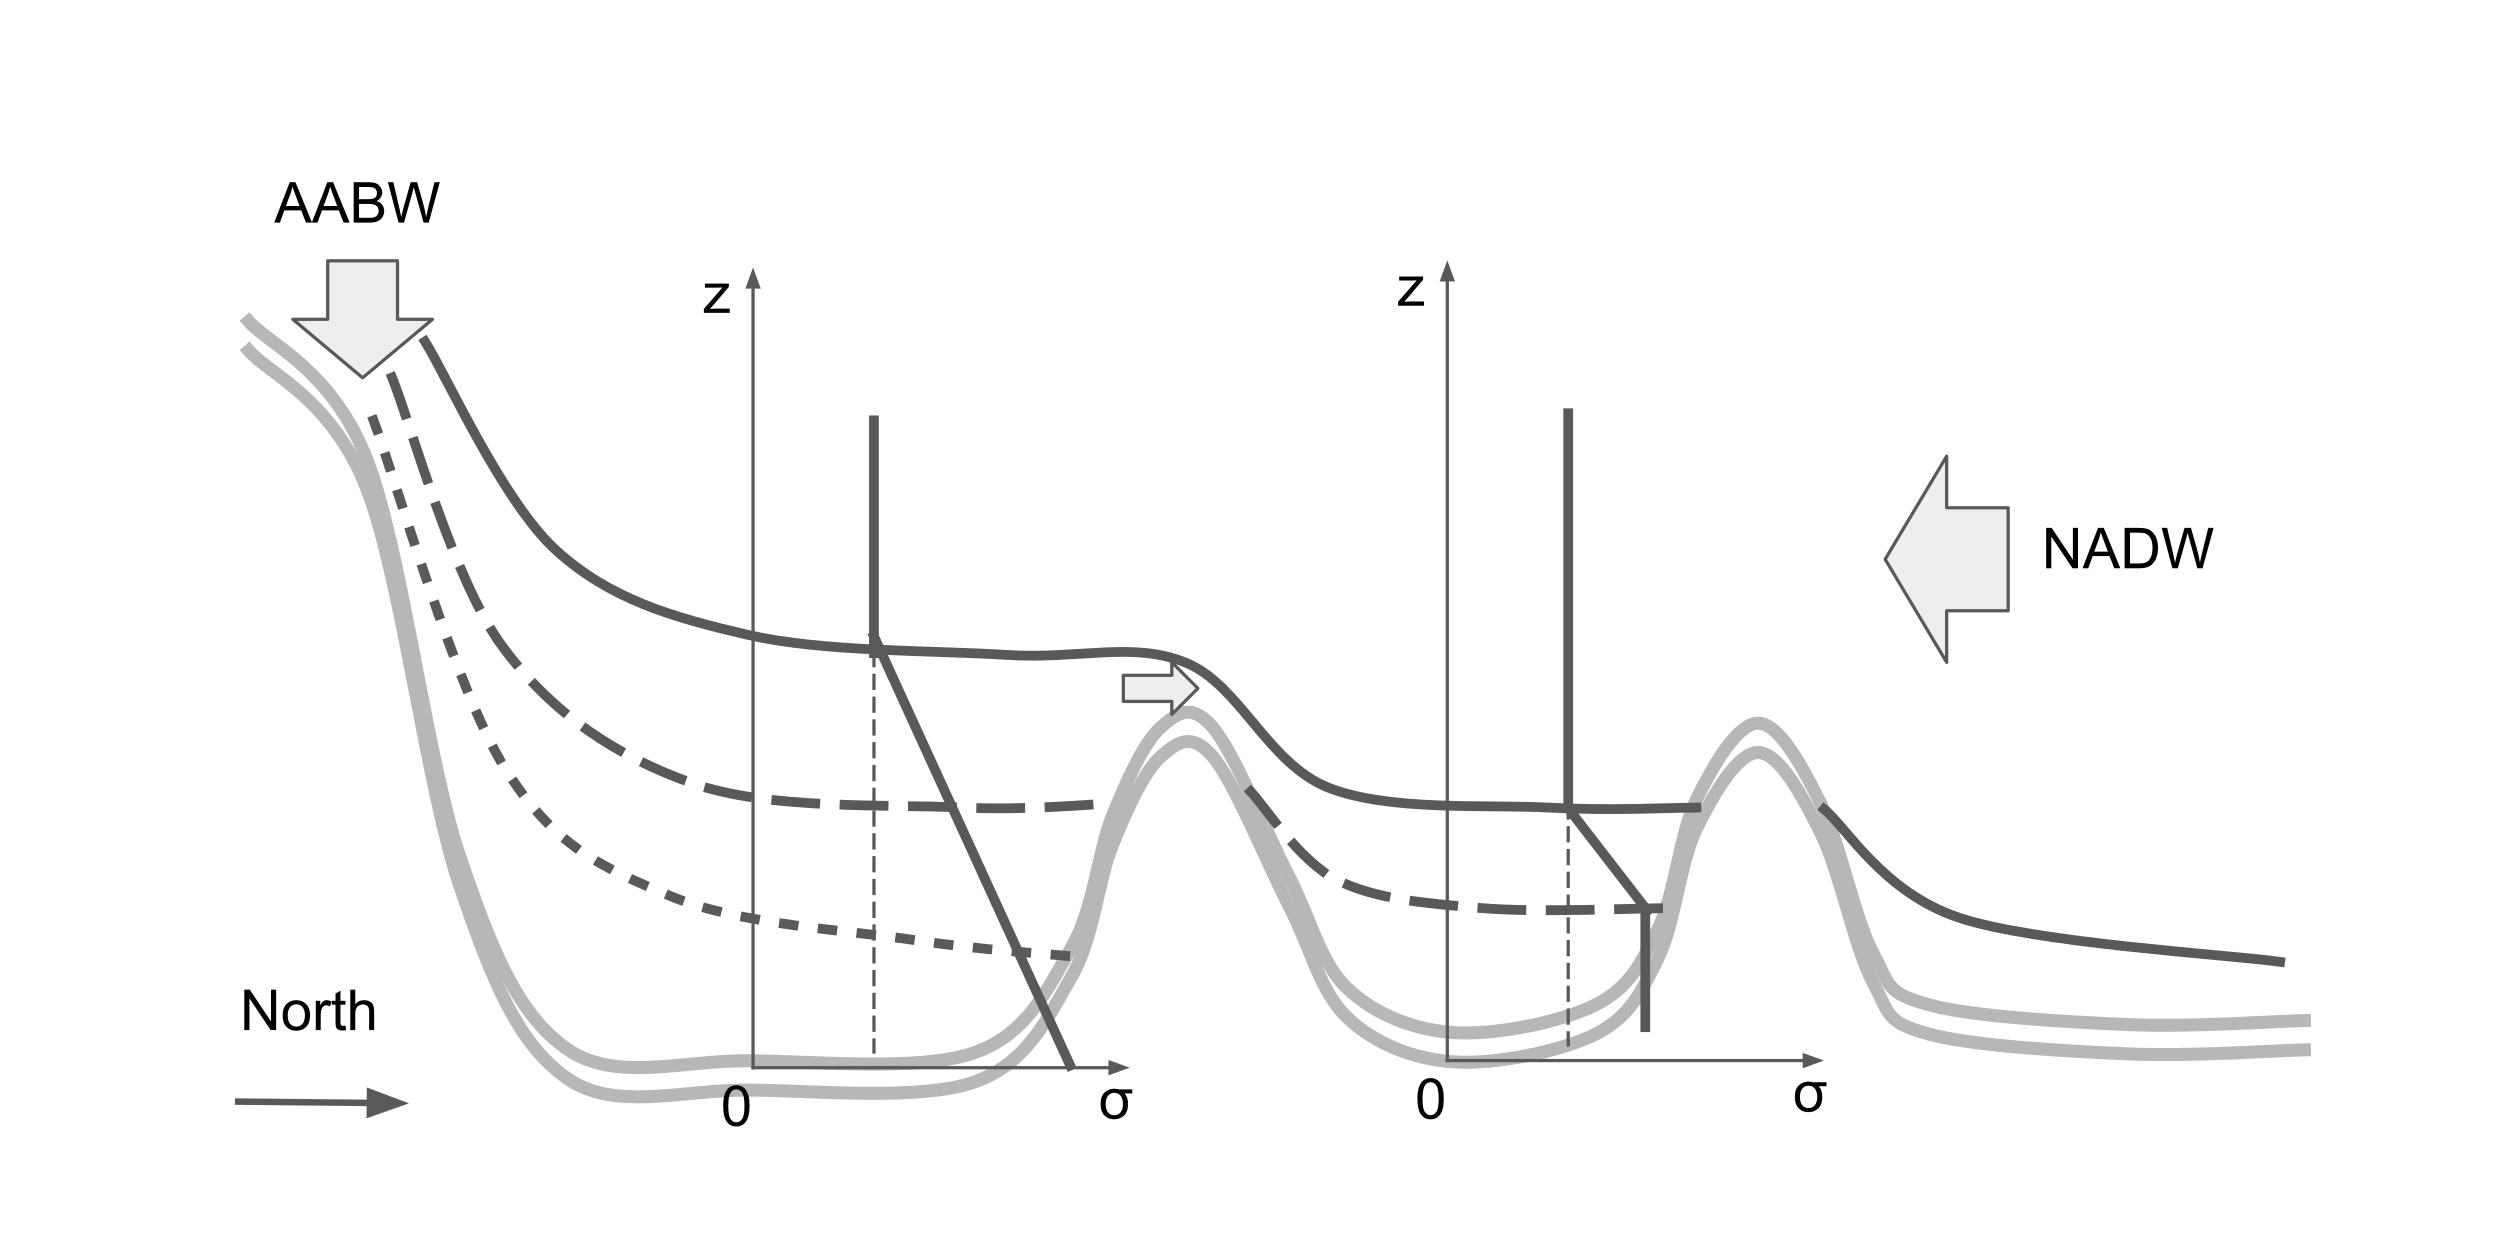 <svg version="1.1" viewBox="0.0 0.0 768.0 384.0" fill="none" stroke="none" stroke-linecap="square" stroke-miterlimit="10" xmlns:xlink="http://www.w3.org/1999/xlink" xmlns="http://www.w3.org/2000/svg"><clipPath id="g16eb664083c_0_5.0"><path d="m0 0l768.0 0l0 384.0l-768.0 0l0 -384.0z" clip-rule="nonzero"/></clipPath><g clip-path="url(#g16eb664083c_0_5.0)"><path fill="#ffffff" d="m0 0l768.0 0l0 384.0l-768.0 0z" fill-rule="evenodd"/><g filter="url(#shadowFilter-g16eb664083c_0_5.1)"><use xlink:href="#g16eb664083c_0_5.1" transform="matrix(1.0 0.0 0.0 1.0 0.0 9.0)"/></g><defs><filter id="shadowFilter-g16eb664083c_0_5.1" filterUnits="userSpaceOnUse"><feGaussianBlur in="SourceAlpha" stdDeviation="8.5" result="blur"/><feComponentTransfer in="blur" color-interpolation-filters="sRGB"><feFuncR type="linear" slope="0" intercept="0.0"/><feFuncG type="linear" slope="0" intercept="0.0"/><feFuncB type="linear" slope="0" intercept="0.0"/><feFuncA type="linear" slope="0.89" intercept="0"/></feComponentTransfer></filter></defs><g id="g16eb664083c_0_5.1"><path fill="#000000" fill-opacity="0.0" d="m76.438 98.736c6.014 6.995 25.294 14.606 36.084 41.969c10.79 27.363 18.396 91.964 28.656 122.207c10.26 30.243 18.043 48.757 32.902 59.249c14.859 10.492 35.377 3.498 56.25 3.704c20.873 0.206 52.536 3.291 68.986 -2.469c16.451 -5.761 22.642 -19.956 29.717 -32.094c7.075 -12.138 8.136 -29.419 12.735 -40.734c4.599 -11.315 9.73 -22.631 14.859 -27.158c5.13 -4.526 9.374 -7.612 15.919 0c6.545 7.612 16.451 32.3 23.35 45.673c6.899 13.373 9.552 26.539 18.042 34.563c8.491 8.024 20.166 12.756 32.902 13.579c12.736 0.823 33.077 -3.291 43.513 -8.64c10.436 -5.349 13.974 -12.961 19.104 -23.454c5.13 -10.493 6.545 -29.009 11.675 -39.502c5.13 -10.493 12.736 -23.659 19.104 -23.454c6.368 0.206 13.267 12.961 19.104 24.688c5.837 11.727 10.436 35.386 15.919 45.673c5.484 10.287 3.893 12.345 16.983 16.048c13.09 3.703 42.275 5.348 61.555 6.171c19.281 0.823 45.107 -1.029 54.128 -1.235" fill-rule="evenodd"/><path stroke="#b7b7b7" stroke-width="4.0" stroke-linejoin="round" stroke-linecap="butt" d="m76.438 98.736c6.014 6.995 25.294 14.606 36.084 41.969c10.79 27.363 18.396 91.964 28.656 122.207c10.26 30.243 18.043 48.757 32.902 59.249c14.859 10.492 35.377 3.498 56.25 3.704c20.873 0.206 52.536 3.291 68.986 -2.469c16.451 -5.761 22.642 -19.956 29.717 -32.094c7.075 -12.138 8.136 -29.419 12.735 -40.734c4.599 -11.315 9.73 -22.631 14.859 -27.158c5.13 -4.526 9.374 -7.612 15.919 0c6.545 7.612 16.451 32.3 23.35 45.673c6.899 13.373 9.552 26.539 18.042 34.563c8.491 8.024 20.166 12.756 32.902 13.579c12.736 0.823 33.077 -3.291 43.513 -8.64c10.436 -5.349 13.974 -12.961 19.104 -23.454c5.13 -10.493 6.545 -29.009 11.675 -39.502c5.13 -10.493 12.736 -23.659 19.104 -23.454c6.368 0.206 13.267 12.961 19.104 24.688c5.837 11.727 10.436 35.386 15.919 45.673c5.484 10.287 3.893 12.345 16.983 16.048c13.09 3.703 42.275 5.348 61.555 6.171c19.281 0.823 45.107 -1.029 54.128 -1.235" fill-rule="evenodd"/></g><path fill="#000000" fill-opacity="0.0" d="m130.559 104.91c6.722 10.698 23.809 49.17 40.33 64.188c16.521 15.018 35.73 20.57 58.796 25.919c23.066 5.349 57.135 4.733 79.599 6.173c22.465 1.44 38.739 -4.32 55.19 2.469c16.451 6.789 24.94 30.859 43.513 38.265c18.573 7.406 49.068 5.144 67.925 6.173c18.856 1.029 37.677 0 45.213 0" fill-rule="evenodd"/><path stroke="#595959" stroke-width="3.0" stroke-linejoin="round" stroke-linecap="butt" d="m130.559 104.91c6.722 10.698 23.809 49.17 40.33 64.188c16.521 15.018 35.73 20.57 58.796 25.919c23.066 5.349 57.135 4.733 79.599 6.173c22.465 1.44 38.739 -4.32 55.19 2.469c16.451 6.789 24.94 30.859 43.513 38.265c18.573 7.406 49.068 5.144 67.925 6.173c18.856 1.029 37.677 0 45.213 0" fill-rule="evenodd"/><path fill="#000000" fill-opacity="0.0" d="m120.437 115.963c5.66 13.784 18.572 61.924 33.961 82.703c15.389 20.779 35.023 33.741 58.373 41.971c23.349 8.229 60.142 6.377 81.722 7.406c21.58 1.028 39.799 -1.029 47.759 -1.235" fill-rule="evenodd"/><path stroke="#595959" stroke-width="3.0" stroke-linejoin="round" stroke-linecap="butt" stroke-dasharray="12.0,9.0" d="m120.437 115.963c5.66 13.784 18.572 61.924 33.961 82.703c15.389 20.779 35.023 33.741 58.373 41.971c23.349 8.229 60.142 6.377 81.722 7.406c21.58 1.028 39.799 -1.029 47.759 -1.235" fill-rule="evenodd"/><path fill="#000000" fill-opacity="0.0" d="m114.74 129.137c6.705 17.77 25.037 82.267 40.232 106.621c15.196 24.354 29.892 30.655 50.942 39.502c21.05 8.846 54.836 10.491 75.355 13.577c20.519 3.086 39.799 4.115 47.759 4.939" fill-rule="evenodd"/><path stroke="#595959" stroke-width="3.0" stroke-linejoin="round" stroke-linecap="butt" stroke-dasharray="3.0,9.0" d="m114.74 129.137c6.705 17.77 25.037 82.267 40.232 106.621c15.196 24.354 29.892 30.655 50.942 39.502c21.05 8.846 54.836 10.491 75.355 13.577c20.519 3.086 39.799 4.115 47.759 4.939" fill-rule="evenodd"/><path fill="#000000" fill-opacity="0.0" d="m384.193 243.179c4.422 4.526 14.681 21.191 26.533 27.158c11.852 5.966 27.595 7.2 44.577 8.64c16.981 1.44 47.759 0 57.311 0" fill-rule="evenodd"/><path stroke="#595959" stroke-width="3.0" stroke-linejoin="round" stroke-linecap="butt" stroke-dasharray="12.0,9.0" d="m384.193 243.179c4.422 4.526 14.681 21.191 26.533 27.158c11.852 5.966 27.595 7.2 44.577 8.64c16.981 1.44 47.759 0 57.311 0" fill-rule="evenodd"/><path fill="#000000" fill-opacity="0.0" d="m560.356 248.574c6.899 5.555 18.043 25.511 41.392 33.328c23.349 7.818 82.253 11.316 98.703 13.579" fill-rule="evenodd"/><path stroke="#595959" stroke-width="3.0" stroke-linejoin="round" stroke-linecap="butt" d="m560.356 248.574c6.899 5.555 18.043 25.511 41.392 33.328c23.349 7.818 82.253 11.316 98.703 13.579" fill-rule="evenodd"/><path fill="#000000" fill-opacity="0.0" d="m231.339 327.99l0 -245.827" fill-rule="evenodd"/><path stroke="#595959" stroke-width="1.0" stroke-linejoin="round" stroke-linecap="butt" d="m231.339 327.99l0 -239.827" fill-rule="evenodd"/><path fill="#595959" stroke="#595959" stroke-width="1.0" stroke-linecap="butt" d="m232.991 88.163l-1.652 -4.538l-1.652 4.538z" fill-rule="evenodd"/><path fill="#000000" fill-opacity="0.0" d="m268.482 129.137l0 71.528" fill-rule="evenodd"/><path stroke="#595959" stroke-width="3.0" stroke-linejoin="round" stroke-linecap="butt" d="m268.482 129.137l0 71.528" fill-rule="evenodd"/><path fill="#000000" fill-opacity="0.0" d="m268.484 144.48l0 178.709" fill-rule="evenodd"/><path stroke="#595959" stroke-width="1.0" stroke-linejoin="round" stroke-linecap="butt" stroke-dasharray="4.0,3.0" d="m268.484 144.48l0 178.709" fill-rule="evenodd"/><path fill="#000000" fill-opacity="0.0" d="m209.884 73.474l42.898 0l0 34.803l-42.898 0z" fill-rule="evenodd"/><path fill="#000000" d="m216.227 96.114l0 -1.234l5.719 -6.562q-0.984 0.047 -1.719 0.047l-3.672 0l0 -1.234l7.344 0l0 1.0l-4.859 5.703l-0.938 1.047q1.016 -0.078 1.922 -0.078l4.156 0l0 1.312l-7.953 0z" fill-rule="nonzero"/><path fill="#000000" fill-opacity="0.0" d="m215.442 323.193l42.898 0l0 34.803l-42.898 0z" fill-rule="evenodd"/><path fill="#000000" d="m222.161 339.708q0 -2.188 0.453 -3.531q0.453 -1.344 1.344 -2.062q0.891 -0.734 2.25 -0.734q1.0 0 1.75 0.406q0.75 0.391 1.234 1.156q0.5 0.75 0.781 1.844q0.281 1.078 0.281 2.922q0 2.188 -0.453 3.531q-0.453 1.344 -1.344 2.078q-0.891 0.734 -2.25 0.734q-1.797 0 -2.812 -1.297q-1.234 -1.547 -1.234 -5.047zm1.562 0q0 3.062 0.719 4.078q0.719 1.0 1.766 1.0q1.047 0 1.766 -1.016q0.719 -1.016 0.719 -4.062q0 -3.062 -0.719 -4.062q-0.719 -1.0 -1.781 -1.0q-1.047 0 -1.672 0.875q-0.797 1.141 -0.797 4.188z" fill-rule="nonzero"/><path fill="#000000" fill-opacity="0.0" d="m231.339 327.991l115.685 0" fill-rule="evenodd"/><path stroke="#595959" stroke-width="1.0" stroke-linejoin="round" stroke-linecap="butt" d="m231.339 327.991l109.685 0" fill-rule="evenodd"/><path fill="#595959" stroke="#595959" stroke-width="1.0" stroke-linecap="butt" d="m341.024 329.642l4.538 -1.652l-4.538 -1.652z" fill-rule="evenodd"/><path fill="#000000" fill-opacity="0.0" d="m268.484 195.482l60.283 131.843" fill-rule="evenodd"/><path stroke="#595959" stroke-width="3.0" stroke-linejoin="round" stroke-linecap="butt" d="m268.484 195.482l60.283 131.843" fill-rule="evenodd"/><path fill="#000000" fill-opacity="0.0" d="m331.529 321.004l42.898 0l0 34.803l-42.898 0z" fill-rule="evenodd"/><path fill="#000000" d="m347.841 334.659l0 1.234l-2.438 0q1.125 1.047 1.125 3.266q0 2.406 -1.234 3.547q-1.234 1.141 -3.0 1.141q-1.828 0 -3.016 -1.188q-1.172 -1.188 -1.172 -3.516q0 -2.391 1.219 -3.531q1.234 -1.156 2.969 -1.156q0.641 0 1.438 0.203l4.109 0zm-5.562 1.062q-1.109 0 -1.859 0.859q-0.75 0.859 -0.75 2.578q0 1.703 0.734 2.578q0.734 0.859 1.891 0.859q1.234 0 1.953 -0.891q0.734 -0.906 0.734 -2.562q0 -1.484 -0.672 -2.453q-0.656 -0.969 -2.031 -0.969z" fill-rule="nonzero"/><path fill="#000000" fill-opacity="0.0" d="m444.61 325.801l0 -245.827" fill-rule="evenodd"/><path stroke="#595959" stroke-width="1.0" stroke-linejoin="round" stroke-linecap="butt" d="m444.61 325.801l0 -239.827" fill-rule="evenodd"/><path fill="#595959" stroke="#595959" stroke-width="1.0" stroke-linecap="butt" d="m446.262 85.974l-1.652 -4.538l-1.652 4.538z" fill-rule="evenodd"/><path fill="#000000" fill-opacity="0.0" d="m481.753 126.948l0 120.724" fill-rule="evenodd"/><path stroke="#595959" stroke-width="3.0" stroke-linejoin="round" stroke-linecap="butt" d="m481.753 126.948l0 120.724" fill-rule="evenodd"/><path fill="#000000" fill-opacity="0.0" d="m481.755 142.291l0 178.709" fill-rule="evenodd"/><path stroke="#595959" stroke-width="1.0" stroke-linejoin="round" stroke-linecap="butt" stroke-dasharray="4.0,3.0" d="m481.755 142.291l0 178.709" fill-rule="evenodd"/><path fill="#000000" fill-opacity="0.0" d="m423.154 71.285l42.898 0l0 34.803l-42.898 0z" fill-rule="evenodd"/><path fill="#000000" d="m429.498 93.925l0 -1.234l5.719 -6.562q-0.984 0.047 -1.719 0.047l-3.672 0l0 -1.234l7.344 0l0 1.0l-4.859 5.703l-0.938 1.047q1.016 -0.078 1.922 -0.078l4.156 0l0 1.312l-7.953 0z" fill-rule="nonzero"/><path fill="#000000" fill-opacity="0.0" d="m428.713 321.004l42.898 0l0 34.803l-42.898 0z" fill-rule="evenodd"/><path fill="#000000" d="m435.432 337.519q0 -2.188 0.453 -3.531q0.453 -1.344 1.344 -2.062q0.891 -0.734 2.25 -0.734q1.0 0 1.75 0.406q0.75 0.391 1.234 1.156q0.5 0.75 0.781 1.844q0.281 1.078 0.281 2.922q0 2.188 -0.453 3.531q-0.453 1.344 -1.344 2.078q-0.891 0.734 -2.25 0.734q-1.797 0 -2.812 -1.297q-1.234 -1.547 -1.234 -5.047zm1.562 0q0 3.062 0.719 4.078q0.719 1.0 1.766 1.0q1.047 0 1.766 -1.016q0.719 -1.016 0.719 -4.062q0 -3.062 -0.719 -4.062q-0.719 -1.0 -1.781 -1.0q-1.047 0 -1.672 0.875q-0.797 1.141 -0.797 4.188z" fill-rule="nonzero"/><path fill="#000000" fill-opacity="0.0" d="m444.61 325.802l115.685 0" fill-rule="evenodd"/><path stroke="#595959" stroke-width="1.0" stroke-linejoin="round" stroke-linecap="butt" d="m444.61 325.802l109.685 0" fill-rule="evenodd"/><path fill="#595959" stroke="#595959" stroke-width="1.0" stroke-linecap="butt" d="m554.295 327.453l4.538 -1.652l-4.538 -1.652z" fill-rule="evenodd"/><path fill="#000000" fill-opacity="0.0" d="m483.173 250.14l22.898 29.606" fill-rule="evenodd"/><path stroke="#595959" stroke-width="3.0" stroke-linejoin="round" stroke-linecap="butt" d="m483.173 250.14l22.898 29.606" fill-rule="evenodd"/><path fill="#000000" fill-opacity="0.0" d="m544.799 318.815l42.898 0l0 34.803l-42.898 0z" fill-rule="evenodd"/><path fill="#000000" d="m561.112 332.47l0 1.234l-2.438 0q1.125 1.047 1.125 3.266q0 2.406 -1.234 3.547q-1.234 1.141 -3.0 1.141q-1.828 0 -3.016 -1.188q-1.172 -1.188 -1.172 -3.516q0 -2.391 1.219 -3.531q1.234 -1.156 2.969 -1.156q0.641 0 1.438 0.203l4.109 0zm-5.562 1.062q-1.109 0 -1.859 0.859q-0.75 0.859 -0.75 2.578q0 1.703 0.734 2.578q0.734 0.859 1.891 0.859q1.234 0 1.953 -0.891q0.734 -0.906 0.734 -2.562q0 -1.484 -0.672 -2.453q-0.656 -0.969 -2.031 -0.969z" fill-rule="nonzero"/><path fill="#000000" fill-opacity="0.0" d="m505.432 279.623l0 35.937" fill-rule="evenodd"/><path stroke="#595959" stroke-width="3.0" stroke-linejoin="round" stroke-linecap="butt" d="m505.432 279.623l0 35.937" fill-rule="evenodd"/><path fill="#000000" fill-opacity="0.0" d="m73.167 338.41l52.472 0.535" fill-rule="evenodd"/><path stroke="#595959" stroke-width="2.0" stroke-linejoin="round" stroke-linecap="butt" d="m73.167 338.41l40.473 0.413" fill-rule="evenodd"/><path fill="#595959" stroke="#595959" stroke-width="2.0" stroke-linecap="butt" d="m113.607 342.126l9.109 -3.211l-9.042 -3.396z" fill-rule="evenodd"/><path fill="#000000" fill-opacity="0.0" d="m67.735 293.797l87.339 0l0 34.803l-87.339 0z" fill-rule="evenodd"/><path fill="#000000" d="m75.047 316.437l0 -12.406l1.688 0l6.516 9.734l0 -9.734l1.578 0l0 12.406l-1.688 0l-6.516 -9.75l0 9.75l-1.578 0zm11.779 -4.5q0 -2.484 1.391 -3.688q1.156 -1.0 2.812 -1.0q1.859 0 3.031 1.219q1.188 1.203 1.188 3.344q0 1.734 -0.531 2.734q-0.516 1.0 -1.516 1.547q-0.984 0.547 -2.172 0.547q-1.875 0 -3.047 -1.203q-1.156 -1.219 -1.156 -3.5zm1.562 0q0 1.734 0.75 2.594q0.75 0.859 1.891 0.859q1.141 0 1.891 -0.859q0.75 -0.875 0.75 -2.641q0 -1.656 -0.75 -2.516q-0.75 -0.859 -1.891 -0.859q-1.141 0 -1.891 0.859q-0.75 0.844 -0.75 2.562zm8.621 4.5l0 -8.984l1.375 0l0 1.359q0.516 -0.953 0.953 -1.25q0.453 -0.312 0.984 -0.312q0.781 0 1.562 0.484l-0.516 1.422q-0.562 -0.328 -1.125 -0.328q-0.5 0 -0.891 0.297q-0.391 0.297 -0.562 0.828q-0.266 0.812 -0.266 1.781l0 4.703l-1.516 0zm9.114 -1.359l0.219 1.344q-0.641 0.141 -1.156 0.141q-0.828 0 -1.281 -0.266q-0.453 -0.266 -0.641 -0.688q-0.188 -0.438 -0.188 -1.797l0 -5.172l-1.125 0l0 -1.188l1.125 0l0 -2.219l1.516 -0.922l0 3.141l1.531 0l0 1.188l-1.531 0l0 5.25q0 0.656 0.078 0.844q0.078 0.188 0.25 0.297q0.188 0.109 0.531 0.109q0.25 0 0.672 -0.062zm1.486 1.359l0 -12.406l1.531 0l0 4.453q1.062 -1.234 2.688 -1.234q1.0 0 1.734 0.391q0.734 0.391 1.047 1.094q0.328 0.688 0.328 2.016l0 5.688l-1.531 0l0 -5.688q0 -1.156 -0.5 -1.672q-0.484 -0.516 -1.391 -0.516q-0.688 0 -1.281 0.359q-0.594 0.344 -0.844 0.953q-0.25 0.594 -0.25 1.641l0 4.922l-1.531 0z" fill-rule="nonzero"/><path fill="#eeeeee" d="m89.945 98.093l10.724 0l0 -17.969l21.449 0l0 17.969l10.724 0l-21.449 17.969z" fill-rule="evenodd"/><path stroke="#595959" stroke-width="1.0" stroke-linejoin="round" stroke-linecap="butt" d="m89.945 98.093l10.724 0l0 -17.969l21.449 0l0 17.969l10.724 0l-21.449 17.969z" fill-rule="evenodd"/><path fill="#000000" fill-opacity="0.0" d="m78.267 45.743l87.339 0l0 34.803l-87.339 0z" fill-rule="evenodd"/><path fill="#000000" d="m84.236 68.383l4.766 -12.406l1.766 0l5.078 12.406l-1.859 0l-1.453 -3.75l-5.188 0l-1.359 3.75l-1.75 0zm3.578 -5.094l4.219 0l-1.297 -3.438q-0.594 -1.562 -0.891 -2.562q-0.234 1.188 -0.656 2.359l-1.375 3.641zm7.98 5.094l4.766 -12.406l1.766 0l5.078 12.406l-1.859 0l-1.453 -3.75l-5.188 0l-1.359 3.75l-1.75 0zm3.578 -5.094l4.219 0l-1.297 -3.438q-0.594 -1.562 -0.891 -2.562q-0.234 1.188 -0.656 2.359l-1.375 3.641zm9.276 5.094l0 -12.406l4.656 0q1.422 0 2.281 0.375q0.859 0.375 1.344 1.172q0.484 0.781 0.484 1.625q0 0.797 -0.438 1.5q-0.422 0.703 -1.297 1.141q1.125 0.328 1.734 1.125q0.609 0.797 0.609 1.875q0 0.875 -0.375 1.625q-0.359 0.734 -0.906 1.141q-0.547 0.406 -1.359 0.625q-0.812 0.203 -2.0 0.203l-4.734 0zm1.641 -7.188l2.688 0q1.094 0 1.562 -0.141q0.625 -0.188 0.938 -0.625q0.328 -0.438 0.328 -1.078q0 -0.625 -0.297 -1.094q-0.297 -0.469 -0.859 -0.641q-0.547 -0.172 -1.875 -0.172l-2.484 0l0 3.75zm0 5.719l3.094 0q0.797 0 1.109 -0.047q0.578 -0.109 0.953 -0.344q0.375 -0.234 0.625 -0.688q0.25 -0.453 0.25 -1.047q0 -0.703 -0.359 -1.203q-0.359 -0.516 -0.984 -0.719q-0.625 -0.219 -1.812 -0.219l-2.875 0l0 4.266zm12.151 1.469l-3.281 -12.406l1.672 0l1.891 8.141q0.312 1.266 0.531 2.531q0.469 -1.984 0.547 -2.297l2.359 -8.375l1.984 0l1.781 6.281q0.672 2.328 0.969 4.391q0.234 -1.172 0.609 -2.703l1.953 -7.969l1.641 0l-3.391 12.406l-1.594 0l-2.609 -9.453q-0.328 -1.188 -0.391 -1.453q-0.188 0.859 -0.359 1.453l-2.641 9.453l-1.672 0z" fill-rule="nonzero"/><path fill="#eeeeee" d="m345.094 207.46l14.882 0l0 -4.008l8.016 8.016l-8.016 8.016l0 -4.008l-14.882 0z" fill-rule="evenodd"/><path stroke="#595959" stroke-width="1.0" stroke-linejoin="round" stroke-linecap="butt" d="m345.094 207.46l14.882 0l0 -4.008l8.016 8.016l-8.016 8.016l0 -4.008l-14.882 0z" fill-rule="evenodd"/><path fill="#eeeeee" d="m579.116 171.805l18.898 -31.654l0 15.827l18.898 0l0 31.654l-18.898 0l0 15.827z" fill-rule="evenodd"/><path stroke="#595959" stroke-width="1.0" stroke-linejoin="round" stroke-linecap="butt" d="m579.116 171.805l18.898 -31.654l0 15.827l18.898 0l0 31.654l-18.898 0l0 15.827z" fill-rule="evenodd"/><path fill="#000000" fill-opacity="0.0" d="m621.27 151.935l87.339 0l0 34.803l-87.339 0z" fill-rule="evenodd"/><path fill="#000000" d="m628.583 174.575l0 -12.406l1.688 0l6.516 9.734l0 -9.734l1.578 0l0 12.406l-1.688 0l-6.516 -9.75l0 9.75l-1.578 0zm11.17 0l4.766 -12.406l1.766 0l5.078 12.406l-1.859 0l-1.453 -3.75l-5.188 0l-1.359 3.75l-1.75 0zm3.578 -5.094l4.219 0l-1.297 -3.438q-0.594 -1.562 -0.891 -2.562q-0.234 1.188 -0.656 2.359l-1.375 3.641zm9.355 5.094l0 -12.406l4.266 0q1.453 0 2.203 0.188q1.078 0.234 1.828 0.875q0.984 0.828 1.469 2.125q0.484 1.297 0.484 2.953q0 1.406 -0.328 2.5q-0.328 1.094 -0.844 1.812q-0.516 0.703 -1.141 1.125q-0.609 0.406 -1.484 0.625q-0.859 0.203 -1.984 0.203l-4.469 0zm1.641 -1.469l2.641 0q1.234 0 1.922 -0.219q0.703 -0.234 1.125 -0.641q0.578 -0.594 0.906 -1.578q0.328 -0.984 0.328 -2.391q0 -1.938 -0.641 -2.984q-0.641 -1.047 -1.562 -1.406q-0.656 -0.25 -2.125 -0.25l-2.594 0l0 9.469zm13.029 1.469l-3.281 -12.406l1.672 0l1.891 8.141q0.312 1.266 0.531 2.531q0.469 -1.984 0.547 -2.297l2.359 -8.375l1.984 0l1.781 6.281q0.672 2.328 0.969 4.391q0.234 -1.172 0.609 -2.703l1.953 -7.969l1.641 0l-3.391 12.406l-1.594 0l-2.609 -9.453q-0.328 -1.188 -0.391 -1.453q-0.188 0.859 -0.359 1.453l-2.641 9.453l-1.672 0z" fill-rule="nonzero"/></g></svg>